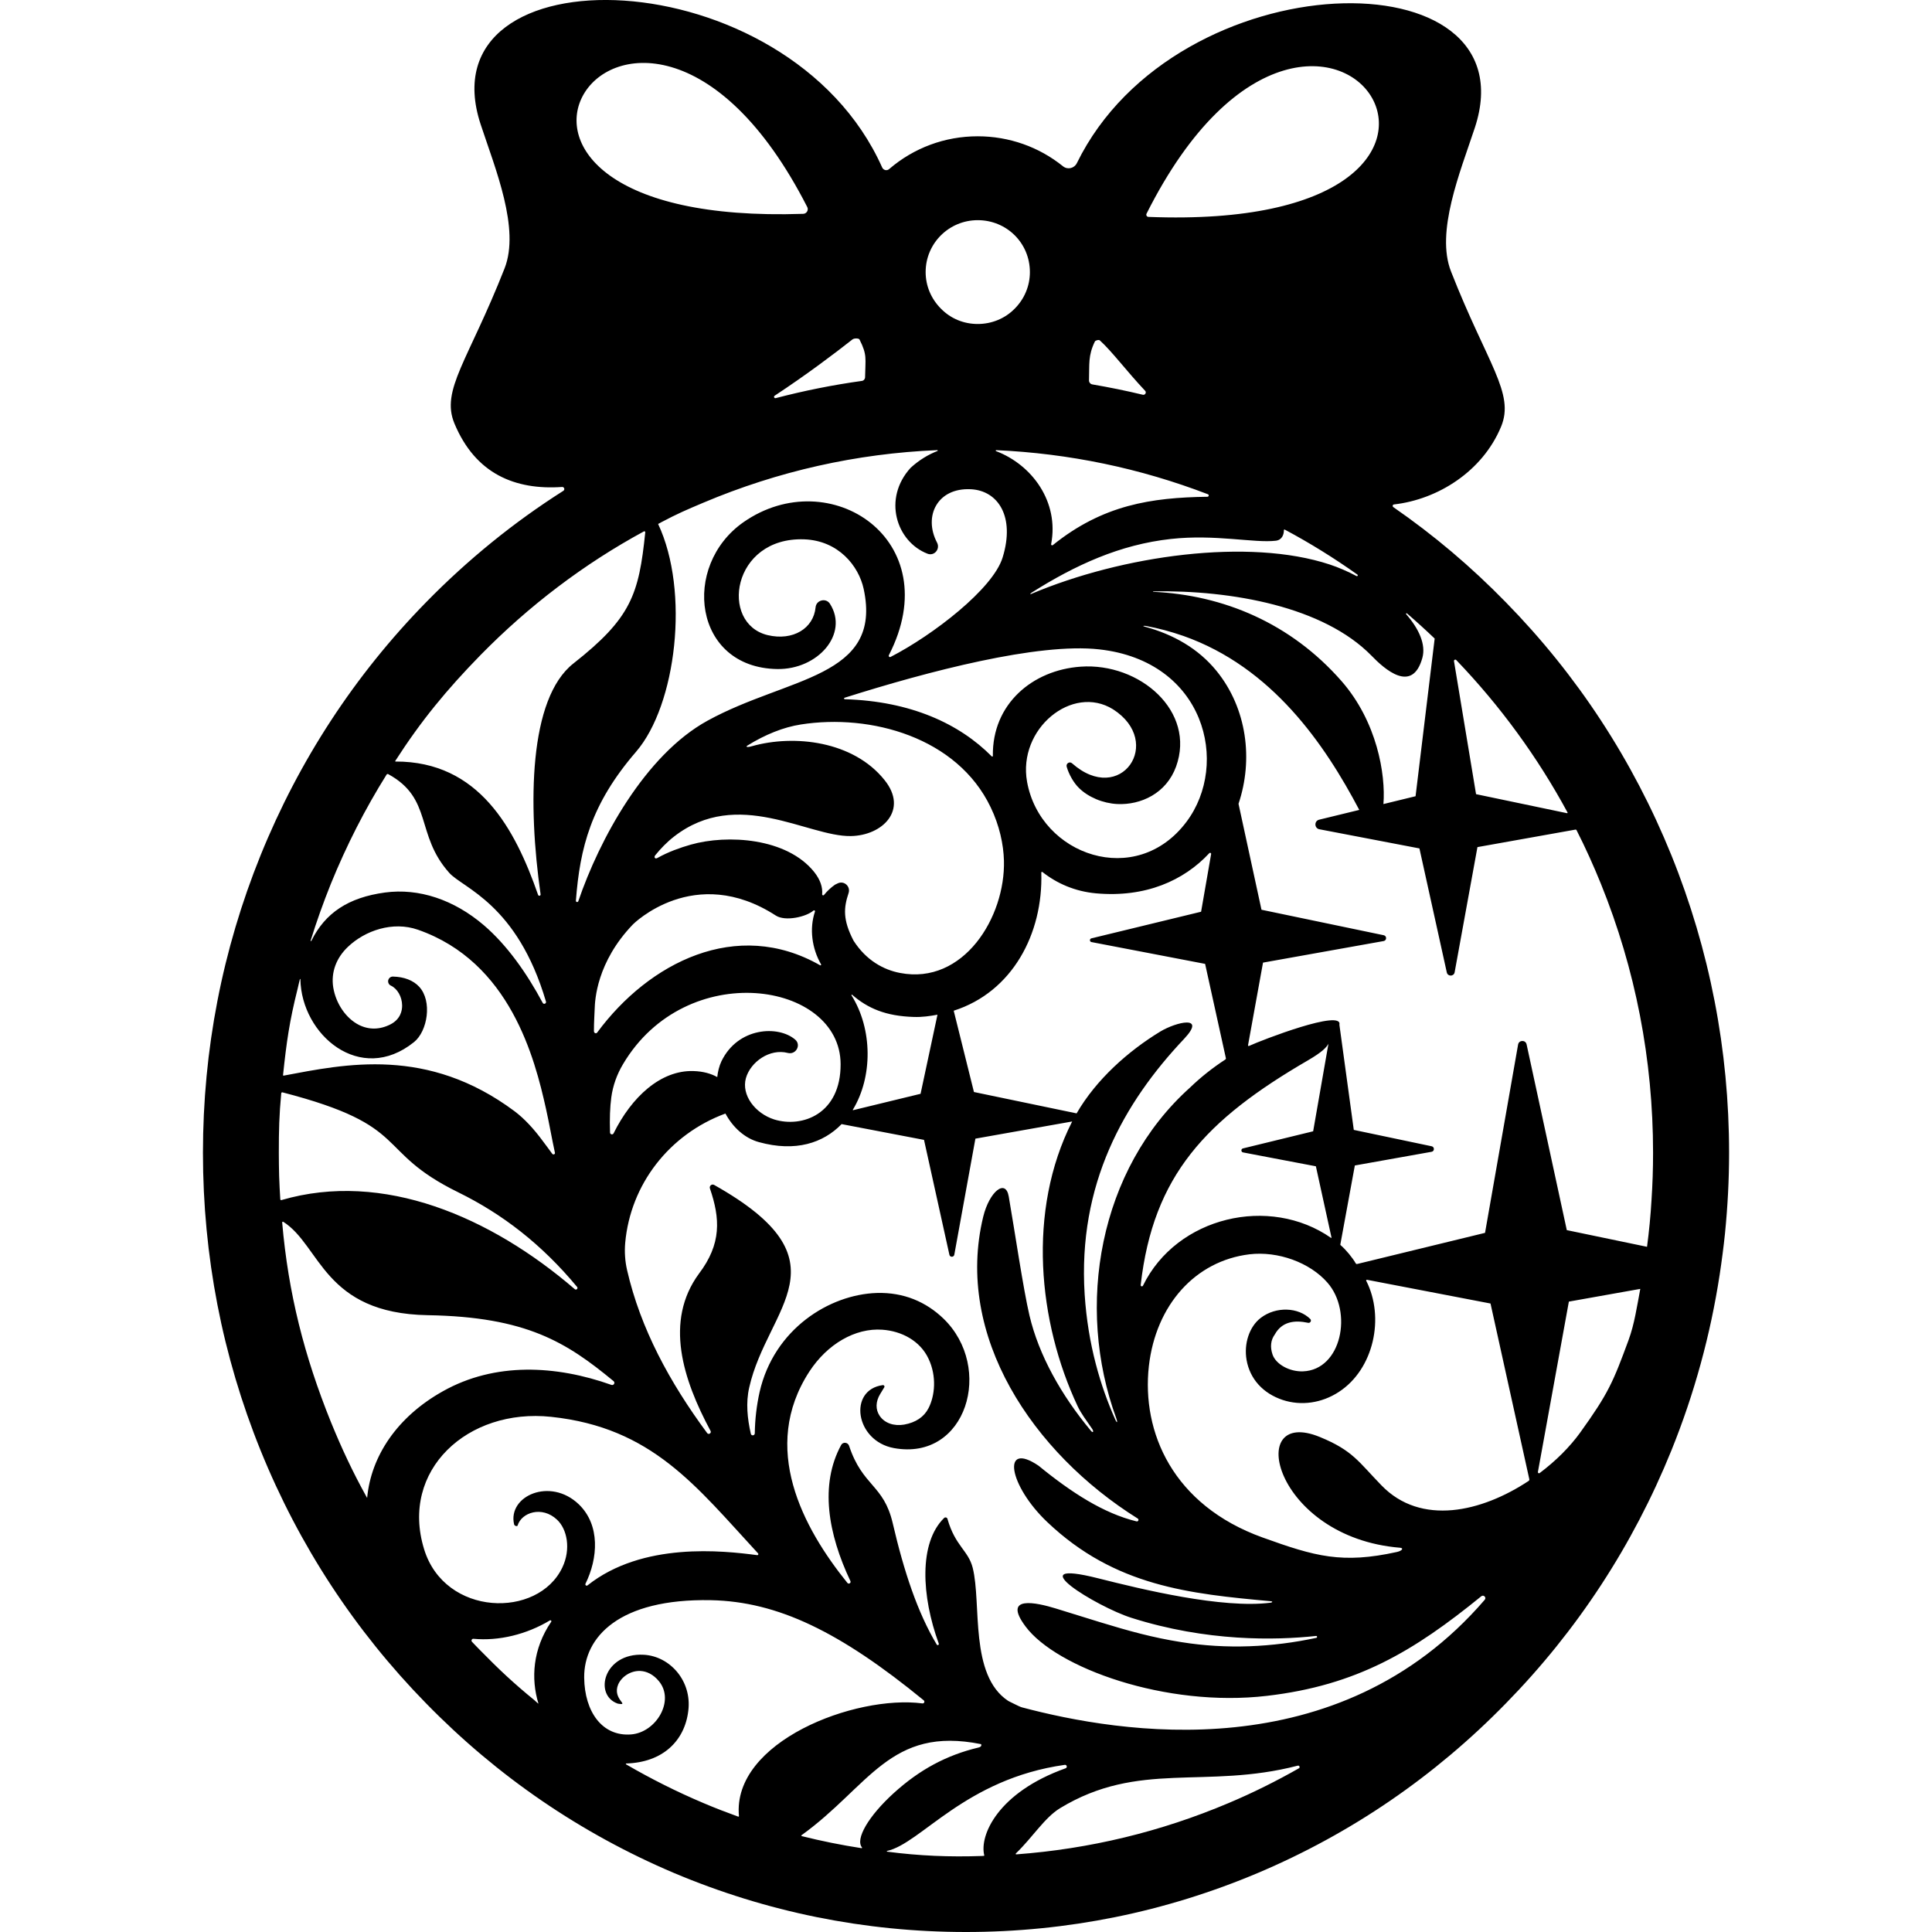 <?xml version="1.0" encoding="utf-8"?>
<!-- Generator: Adobe Illustrator 24.3.0, SVG Export Plug-In . SVG Version: 6.00 Build 0)  -->
<svg version="1.1" id="Слой_1" xmlns="http://www.w3.org/2000/svg" xmlns:xlink="http://www.w3.org/1999/xlink" x="0px" y="0px"
	 viewBox="0 0 720 720" style="enable-background:new 0 0 720 720;" xml:space="preserve">
<style type="text/css">
	.st0{fill-rule:evenodd;clip-rule:evenodd;}
</style>
<g>
	<path class="st0" d="M613.8,464.65l-14.95-3.11l-14.95-3.11l-7.49-34.61l-7.49-34.61c-0.19-0.86-0.9-1.29-1.61-1.27
		c-0.71,0.01-1.4,0.46-1.56,1.33l-6.16,35.09l-6.16,35.09l-23.82,5.8l-23.82,5.8c-0.11,0.03-0.22,0.02-0.31-0.02
		c-0.1-0.04-0.18-0.11-0.23-0.21c-0.58-1.02-1.5-2.3-2.52-3.54c-1.02-1.23-2.14-2.42-3.13-3.25c-0.04-0.03-0.07-0.08-0.08-0.12
		c-0.02-0.05-0.02-0.1-0.01-0.15l2.7-14.71l2.7-14.71l14.3-2.55l14.3-2.55c0.57-0.1,0.86-0.56,0.86-1.02s-0.27-0.92-0.83-1.04
		l-14.51-3.05l-14.51-3.05l-2.68-19.58l-2.68-19.58c0.7-3-6.5-1.6-14.49,0.84c-7.98,2.44-16.76,5.91-19.21,7.04
		c-0.09,0.04-0.19,0.02-0.26-0.03c-0.07-0.05-0.11-0.15-0.09-0.25l2.79-15.39l2.79-15.39l22.48-4.02l22.48-4.02
		c0.6-0.11,0.9-0.59,0.91-1.07c0.01-0.48-0.28-0.97-0.88-1.1l-22.78-4.75l-22.78-4.75l-4.28-19.74l-4.28-19.74
		c2.76-8.2,3.57-17.07,2.25-25.65s-4.74-16.85-10.43-23.85c-3.41-4.2-7.47-7.62-11.98-10.34c-4.51-2.72-9.48-4.74-14.73-6.16
		c-0.68-0.18-0.71-0.27-0.49-0.31c0.21-0.03,0.66-0.01,0.92,0.04c2.27,0.42,4.56,0.93,6.88,1.55c2.32,0.62,4.67,1.34,7.03,2.16
		c16.54,5.84,29.69,15.92,40.33,27.6s18.76,24.97,25.22,37.24l-7.47,1.82l-7.47,1.82c-0.96,0.23-1.42,1.03-1.4,1.82
		c0.02,0.79,0.52,1.57,1.48,1.75l18.64,3.57l18.64,3.57l5.1,23.11l5.1,23.11c0.18,0.79,0.83,1.18,1.48,1.17
		c0.65-0.01,1.29-0.42,1.44-1.22l4.25-23.33l4.25-23.33l18.26-3.26l18.26-3.26c0.08-0.02,0.17,0,0.24,0.03
		c0.07,0.04,0.13,0.1,0.17,0.17c1.65,3.25,3.23,6.54,4.74,9.87s2.95,6.7,4.33,10.1c6.45,15.92,11.31,32.32,14.56,49.08
		c3.25,16.76,4.89,33.88,4.89,51.22c0,5.89-0.19,11.76-0.58,17.6C615.13,453.08,614.56,458.88,613.8,464.65L613.8,464.65
		L613.8,464.65z M116.07,350.56c2.55-5.15,5.98-9.18,10.48-12.14c4.5-2.97,10.08-4.88,16.95-5.81c6.29-0.84,12.7-0.18,18.93,1.88
		c6.23,2.06,12.29,5.53,17.87,10.3c4.31,3.69,8.31,8.15,11.98,13.08c3.67,4.93,7,10.32,9.97,15.87c0.19,0.35,0.55,0.41,0.83,0.3
		c0.28-0.12,0.49-0.42,0.38-0.8c-5.36-18.22-13.1-28.79-20.15-35.51c-7.04-6.72-13.38-9.61-15.9-12.46
		c-6.36-7.12-7.86-14.03-9.86-20.3c-2-6.27-4.5-11.9-12.86-16.47c-0.11-0.06-0.23-0.07-0.34-0.04c-0.11,0.03-0.22,0.1-0.28,0.2
		c-4.02,6.42-7.76,13.03-11.22,19.81c-3.46,6.79-6.64,13.75-9.54,20.87c-1.4,3.49-2.73,6.99-3.99,10.52
		c-1.26,3.53-2.44,7.08-3.55,10.64c-0.08,0.25-0.01,0.27,0.09,0.22C115.96,350.67,116.07,350.56,116.07,350.56z M110.88,368.62
		c-1.5,5.99-2.53,10.91-3.34,15.88c-0.81,4.96-1.41,9.98-2.06,16.16c-0.01,0.06,0.02,0.11,0.06,0.15s0.1,0.06,0.15,0.05
		c11.49-2.16,24.89-4.9,39.48-4.07s30.37,5.23,46.61,17.35c1.85,1.39,3.67,3.06,5.46,4.97c1.79,1.91,3.55,4.07,5.26,6.41
		c0.44,0.6,1,1.34,1.58,2.11c0.58,0.77,1.18,1.59,1.72,2.35c0.16,0.23,0.44,0.28,0.67,0.2c0.23-0.08,0.4-0.27,0.34-0.55
		c-0.6-2.78-1.11-5.41-1.63-8.08c-0.52-2.66-1.04-5.36-1.69-8.27c-2.09-9.41-5.43-23.11-12.54-35.96
		c-7.11-12.85-18-24.84-35.2-30.84c-4.7-1.64-9.62-1.56-14.16-0.32c-4.54,1.24-8.7,3.64-11.87,6.65c-2.24,2.11-3.84,4.51-4.77,7.08
		c-0.93,2.57-1.2,5.3-0.76,8.08c0.49,3.01,1.67,5.88,3.33,8.32c1.66,2.43,3.8,4.42,6.21,5.65c1.85,0.93,3.79,1.39,5.75,1.37
		c1.97-0.02,3.97-0.52,5.94-1.51c1.95-0.97,3.07-2.3,3.7-3.61c0.63-1.31,0.76-2.62,0.74-3.53c-0.02-1.6-0.46-3.16-1.2-4.45
		s-1.78-2.34-2.99-2.9c-0.39-0.18-0.68-0.47-0.85-0.83c-0.17-0.36-0.22-0.77-0.14-1.17c0.11-0.4,0.33-0.76,0.64-1
		s0.7-0.39,1.12-0.37c2.1,0.05,3.99,0.4,5.63,1.04s3.03,1.55,4.13,2.73c2.5,2.69,3.28,6.84,2.81,10.83c-0.47,3.98-2.2,7.8-4.72,9.82
		c-10.03,8.07-20.52,7.36-28.56,2.07s-13.6-15.18-13.78-25.47c0-0.14-0.05-0.15-0.1-0.13c-0.05,0.02-0.09,0.08-0.09,0.08l-0.45,1.87
		L110.88,368.62z M606.9,499.45c-2.87,7.79-4.74,12.74-7.21,17.57c-2.47,4.84-5.56,9.57-10.86,16.94c-1.89,2.61-4.14,5.22-6.67,7.76
		c-2.53,2.53-5.36,4.98-8.38,7.25c-0.15,0.11-0.32,0.1-0.46,0.02c-0.13-0.08-0.22-0.24-0.19-0.42l5.77-31.75l5.77-31.75l13.31-2.37
		l13.31-2.37c-0.62,3.22-1.15,6.47-1.82,9.69C608.82,493.21,608.03,496.38,606.9,499.45L606.9,499.45L606.9,499.45z M514.83,553.55
		c-4.28-4.4-6.93-7.63-10.05-10.4s-6.71-5.08-12.88-7.61c-14.14-5.82-18.47,3.52-13.36,14.81c5.1,11.28,19.64,24.51,43.23,26.45
		c0.71,0.06,0.91,0.34,0.68,0.67c-0.23,0.32-0.87,0.68-1.84,0.9c-10.21,2.25-17.82,2.67-25.33,1.65c-7.51-1.02-14.91-3.5-24.72-7.03
		c-16.77-6.03-28.05-15.87-34.81-27.26c-6.75-11.39-8.97-24.35-7.6-36.63c1.3-11.42,5.64-21.21,12.16-28.47
		c6.52-7.25,15.24-11.96,25.32-13.19c5.3-0.63,10.94,0.13,16.06,1.99c5.12,1.86,9.74,4.82,13,8.56c4.79,5.45,6.1,13.6,4.42,20.44
		c-1.68,6.84-6.36,12.38-13.54,12.63c-2.52,0.09-5.05-0.58-7.1-1.72s-3.63-2.76-4.24-4.57c-0.48-1.41-0.64-2.75-0.5-4.01
		s0.59-2.41,1.35-3.45c1.32-2.38,3.13-3.74,5.27-4.37c2.13-0.63,4.58-0.52,7.16,0.03c0.4,0.09,0.75-0.12,0.92-0.43
		c0.17-0.3,0.16-0.7-0.13-0.99c-2.19-2.18-5.38-3.39-8.74-3.49s-6.9,0.89-9.79,3.13c-2.08,1.62-3.65,3.99-4.56,6.73
		c-0.92,2.74-1.18,5.83-0.65,8.89c0.62,3.54,2.15,6.66,4.45,9.2c2.3,2.54,5.36,4.5,9.04,5.72c3.45,1.13,7.08,1.42,10.64,0.91
		c3.56-0.51,7.06-1.82,10.24-3.9c6.54-4.24,10.83-11.19,12.62-18.79c1.79-7.59,1.07-15.82-2.39-22.62c-0.05-0.1-0.04-0.21,0.02-0.29
		c0.06-0.08,0.16-0.12,0.27-0.1l23.01,4.42l23.01,4.42l7.23,32.74l7.23,32.74c0.03,0.12,0.02,0.25-0.03,0.36
		c-0.05,0.11-0.12,0.21-0.23,0.28c-8.75,5.79-18.77,10.01-28.45,10.88C531.51,563.64,522.18,561.16,514.83,553.55L514.83,553.55
		L514.83,553.55z M375.72,633.87c-7.27-4.8-9.74-13.85-10.81-23.37c-1.07-9.52-0.73-19.52-2.41-26.22
		c-0.83-3.27-2.46-5.28-4.24-7.75s-3.72-5.39-5.17-10.5c-0.08-0.28-0.29-0.45-0.54-0.51c-0.25-0.06-0.52,0-0.73,0.21
		c-4.72,4.63-6.83,11.9-6.95,20.23c-0.12,8.33,1.75,17.71,4.98,26.55c0.09,0.24-0.03,0.44-0.21,0.53c-0.18,0.09-0.41,0.06-0.54-0.16
		c-3.57-5.96-6.63-12.76-9.31-20.32s-5-15.88-7.09-24.89c-1.69-7.26-4.5-10.67-7.52-14.17c-3.01-3.5-6.23-7.08-8.75-14.69
		c-0.22-0.67-0.79-1.05-1.39-1.12c-0.6-0.06-1.23,0.19-1.56,0.81c-4.04,7.43-5.26,15.71-4.43,24.33c0.83,8.62,3.71,17.58,7.87,26.37
		c0.17,0.36,0.02,0.69-0.24,0.85s-0.62,0.16-0.87-0.14c-8.32-10.3-16.47-22.9-20.24-36.47c-3.77-13.57-3.16-28.11,6.04-42.28
		c3.36-5.15,7.64-9.24,12.34-11.94c4.69-2.7,9.8-4.03,14.82-3.68c3.63,0.25,7.16,1.28,10.18,3.09c3.02,1.81,5.53,4.39,7.09,7.73
		c1.55,3.27,2.14,6.72,2.05,9.94s-0.87,6.19-2.07,8.51c-0.85,1.64-2.03,2.96-3.55,3.98s-3.35,1.72-5.5,2.11
		c-1.9,0.33-3.72,0.19-5.3-0.36c-1.58-0.56-2.91-1.53-3.82-2.87c-0.81-1.18-1.2-2.52-1.17-3.91c0.03-1.39,0.48-2.85,1.34-4.25
		l0.76-1.25l0.76-1.25c0.12-0.2,0.1-0.42-0.01-0.58c-0.11-0.16-0.31-0.27-0.54-0.24c-6.49,0.87-9.07,6.08-8.22,11.4
		c0.85,5.32,5.14,10.75,12.39,12.07c13.54,2.46,22.88-5.05,26.47-15.46s1.41-23.72-8.08-32.85c-3.19-3.06-6.86-5.51-11-7.16
		c-4.14-1.65-8.74-2.49-13.8-2.34c-8.84,0.28-18.42,3.64-26.46,9.87c-8.04,6.23-14.54,15.32-17.21,27.07
		c-0.55,2.48-0.98,5.01-1.28,7.57c-0.3,2.56-0.47,5.17-0.51,7.8c-0.01,0.45-0.33,0.71-0.67,0.74c-0.35,0.04-0.71-0.15-0.81-0.59
		c-0.65-2.87-1.12-5.75-1.27-8.62s0.02-5.75,0.67-8.59c3.38-15.06,12.8-26.8,15.04-38.34c2.23-11.54-2.72-22.89-28.1-37.17
		c-0.44-0.25-0.91-0.16-1.24,0.11c-0.32,0.27-0.5,0.72-0.34,1.19c1.91,5.6,3.01,10.76,2.56,15.91c-0.44,5.15-2.43,10.31-6.67,15.89
		c-6.47,8.84-7.96,18.69-6.55,28.72c1.42,10.04,5.74,20.26,10.89,29.84c0.22,0.41,0.04,0.8-0.26,0.99c-0.3,0.19-0.73,0.19-1.01-0.19
		c-6.97-9.43-13.18-19.15-18.27-29.25c-5.09-10.09-9.06-20.56-11.56-31.46c-0.38-1.67-0.64-3.36-0.75-5.07
		c-0.12-1.7-0.1-3.42,0.05-5.12c0.98-10.85,5.06-20.96,11.53-29.32c6.47-8.36,15.32-14.98,25.82-18.85l0,0l0,0
		c1.36,2.53,3.13,4.83,5.25,6.68c2.11,1.85,4.56,3.25,7.26,3.98c6.82,1.88,12.8,1.96,17.94,0.69c5.14-1.27,9.43-3.89,12.84-7.41
		l15.36,2.94l15.36,2.94l4.73,21.41l4.73,21.41c0.11,0.5,0.52,0.74,0.93,0.73s0.81-0.27,0.9-0.77l3.93-21.62l3.93-21.62l18.03-3.2
		l18.03-3.2c-8.45,16.64-11.61,35.37-10.83,53.83c0.79,18.47,5.53,36.67,12.87,52.28c0.63,1.35,1.43,2.65,2.35,4.02
		s1.96,2.8,3.06,4.42c0.35,0.51,0.43,0.94,0.33,1.11c-0.1,0.17-0.4,0.09-0.81-0.41c-5.51-6.61-10.35-13.63-14.26-20.87
		c-3.91-7.23-6.88-14.68-8.63-22.12c-1.14-4.87-2.5-12.65-3.86-20.86c-1.36-8.21-2.71-16.86-3.86-23.47
		c-0.58-3.34-2.38-3.82-4.32-2.27s-4.03,5.11-5.19,9.84c-5.38,22.2-0.77,44.2,10.08,63.71c10.85,19.51,27.94,36.53,47.5,48.76
		c0.28,0.18,0.33,0.48,0.23,0.72c-0.1,0.24-0.35,0.42-0.67,0.34c-6.14-1.5-12.2-4.17-18.25-7.73s-12.12-7.99-18.25-13.01
		c-6.99-4.73-9.78-2.88-9.02,1.85s5.08,12.36,12.3,19.19c12.59,11.96,25.84,18.63,39.73,22.66c13.89,4.03,28.41,5.41,43.56,6.8
		c0.36,0.03,0.52,0.15,0.5,0.26s-0.23,0.24-0.63,0.29c-8.98,1.15-21-0.1-32.79-2.15c-11.79-2.05-23.34-4.9-31.39-6.93
		c-15.23-3.85-15.38-1.2-10.11,2.93c5.27,4.13,15.96,9.73,22.4,11.77c14.02,4.46,27.46,6.57,39.28,7.35
		c11.82,0.78,22.02,0.24,29.56-0.58c0.23-0.03,0.37,0.13,0.39,0.3c0.02,0.17-0.06,0.37-0.29,0.41c-8.19,1.76-16.54,2.83-24.95,3.13
		c-8.41,0.3-16.9-0.18-25.36-1.54c-5.27-0.83-10.18-1.87-15.08-3.11c-4.9-1.24-9.8-2.67-15.03-4.27l-8.37-2.59l-8.37-2.59
		c-3.47-1.06-8.49-2.35-11.53-1.89c-3.04,0.46-4.11,2.67,0.33,8.61c5.71,7.69,18.77,15.26,35.13,20.36s36,7.72,54.86,5.5
		c16.72-1.95,30.37-6.09,43-12.31c12.63-6.22,24.23-14.52,36.86-24.8c0.43-0.35,0.94-0.24,1.24,0.07c0.31,0.31,0.41,0.81,0.04,1.24
		c-27.36,31.78-61.41,44.21-93.16,47.49c-31.75,3.28-61.18-2.59-79.31-7.4c-0.57-0.15-1.86-0.77-3.01-1.35
		C376.73,634.41,375.72,633.87,375.72,633.87z M457.88,671.94c-12.66,5.36-25.64,9.64-38.85,12.83c-13.21,3.19-26.67,5.29-40.29,6.3
		c-0.1,0.01-0.17-0.05-0.2-0.12c-0.03-0.07-0.02-0.16,0.05-0.23c3.11-2.99,5.76-6.3,8.36-9.31c2.6-3.01,5.14-5.72,8.03-7.51
		c14.75-8.97,28.29-10.71,42.46-11.32c14.17-0.61,28.96-0.1,46.2-4.57c0.3-0.08,0.55,0.09,0.64,0.32c0.1,0.23,0.05,0.51-0.23,0.67
		c-4.22,2.4-8.51,4.68-12.87,6.84C466.82,668.01,462.38,670.04,457.88,671.94L457.88,671.94L457.88,671.94z M365.95,691.67
		c-6.08,0.21-11.9,0.2-17.71-0.06c-5.81-0.26-11.61-0.76-17.63-1.55c-0.07-0.01-0.11-0.07-0.12-0.13c0-0.06,0.03-0.12,0.1-0.14
		c6.33-1.4,13.6-8.11,23.92-15.13c10.33-7.01,23.72-14.33,42.3-16.95c0.39-0.06,0.66,0.2,0.73,0.5c0.07,0.3-0.05,0.65-0.42,0.78
		c-12.64,4.51-20.69,10.77-25.34,16.83c-4.65,6.06-5.91,11.91-4.97,15.63c0.01,0.03-0.02,0.08-0.05,0.11
		c-0.03,0.04-0.06,0.07-0.06,0.07l-0.38,0.01L365.95,691.67z M298.64,683.98c12.71-9.15,20.96-19.36,30.28-26.42
		c9.32-7.06,19.71-10.99,36.7-7.57c0,0,0.13,0.23,0.08,0.5s-0.29,0.59-1.03,0.76c-5.99,1.42-11.48,3.49-16.67,6.28
		c-5.19,2.79-10.08,6.31-14.87,10.65c-4.79,4.35-8.4,8.66-10.5,12.27c-2.09,3.61-2.67,6.5-1.4,8.02c0.05,0.06,0.05,0.14,0.01,0.2
		c-0.03,0.06-0.1,0.1-0.18,0.09c-3.75-0.58-7.48-1.24-11.19-1.99c-3.71-0.75-7.4-1.58-11.07-2.5c-0.07-0.02-0.13-0.07-0.16-0.13
		C298.61,684.07,298.6,684.01,298.64,683.98z M275.11,677.01c-2.17-0.79-4.34-1.6-6.5-2.44c-2.16-0.84-4.32-1.71-6.45-2.62
		c-4.98-2.11-9.87-4.36-14.67-6.77c-4.81-2.41-9.53-4.96-14.17-7.66c-0.08-0.04-0.1-0.12-0.08-0.19s0.08-0.13,0.17-0.13
		c6.72-0.2,12.17-2.27,16.1-5.73s6.35-8.28,7.01-14c0.67-5.52-1.04-10.59-4.14-14.34c-3.1-3.75-7.59-6.19-12.49-6.45
		c-7.48-0.4-12.17,3.37-13.85,7.63c-1.68,4.27-0.35,9.02,4.2,10.59c2.38,0.39,1.83-0.01,0.98-1.2c-0.85-1.19-2-3.17-0.84-5.95
		c0.62-1.42,1.77-2.73,3.23-3.65s3.23-1.47,5.08-1.38c1.16,0.07,2.34,0.38,3.5,0.99s2.28,1.51,3.34,2.78
		c3.05,3.66,2.79,8.44,0.61,12.41s-6.28,7.1-10.93,7.47c-5.35,0.42-9.69-1.66-12.71-5.46c-3.02-3.8-4.72-9.3-4.79-15.72
		c-0.07-7.51,3.15-14.89,10.69-20.31c7.53-5.42,19.38-8.87,36.55-8.54c12.44,0.26,24.45,3.19,37.26,9.26
		c12.81,6.07,26.42,15.27,42.04,28.06c0.25,0.21,0.29,0.51,0.19,0.76c-0.1,0.25-0.35,0.43-0.67,0.39
		c-12.52-1.64-30.27,1.93-44.56,9.37c-14.29,7.45-25.13,18.77-23.82,32.65c0,0.05-0.04,0.11-0.09,0.14
		C275.23,677,275.16,677.03,275.11,677.01z M192.89,568.53c0.72-2.43,2.99-4.3,5.78-4.9c2.79-0.6,6.1,0.07,8.9,2.7
		c1.9,1.76,3.21,4.5,3.65,7.66c0.43,3.16-0.02,6.73-1.64,10.14c-4.53,9.59-15.49,14.17-26.28,13.22
		c-10.79-0.95-21.41-7.45-25.25-20.01c-4.53-14.72-0.46-27.88,8.62-36.95s23.18-14.03,38.71-12.38c18.88,2,32.38,8.48,44.05,17.57
		c11.68,9.1,21.53,20.82,33.09,33.33c0.12,0.13,0.13,0.3,0.06,0.44s-0.21,0.23-0.39,0.21c-6.37-0.84-17.05-2.1-28.7-1.11
		c-11.65,0.99-24.27,4.22-34.53,12.37c-0.21,0.17-0.46,0.14-0.63,0c-0.17-0.14-0.25-0.38-0.13-0.62c2.32-4.72,3.72-10.17,3.52-15.42
		s-1.99-10.29-6.03-14.18c-5.33-5.09-11.97-5.86-16.97-4.04c-5,1.82-8.36,6.24-7.13,11.52c0.07,0.31,0.36,0.52,0.65,0.61
		C192.54,568.77,192.83,568.73,192.89,568.53z M199.19,633.63c-3.79-3.08-7.11-5.96-10.35-8.95s-6.39-6.1-9.85-9.63
		c-0.52-0.53-1.04-1.07-1.56-1.6c-0.51-0.53-1.02-1.07-1.53-1.6c-0.21-0.22-0.22-0.51-0.11-0.75s0.35-0.4,0.65-0.37
		c4.73,0.44,9.68,0.04,14.53-1.13c4.85-1.17,9.61-3.1,13.96-5.72c0.17-0.1,0.34-0.05,0.45,0.06c0.11,0.11,0.15,0.28,0.04,0.44
		c-3.48,5.11-5.37,10.42-6.04,15.6c-0.67,5.18-0.13,10.22,1.25,14.79c0.01,0.04-0.01,0.06-0.03,0.07c-0.02,0.01-0.05,0.02-0.05,0.02
		l-0.69-0.61L199.19,633.63z M136.41,557.51c-2.52-4.56-4.8-9.01-6.94-13.54c-2.15-4.53-4.16-9.15-6.15-14.02
		c-4.97-12.32-8.94-24.31-11.95-36.52c-3.01-12.21-5.07-24.64-6.21-37.85c-0.01-0.11,0.05-0.2,0.13-0.25s0.19-0.06,0.28,0
		c6.96,4.41,10.71,12.94,17.58,20.46c6.87,7.51,16.85,14.01,36.27,14.34c18.41,0.31,31.34,2.84,41.86,7.1
		c10.51,4.26,18.61,10.24,27.37,17.47c0.36,0.29,0.38,0.73,0.2,1.04s-0.56,0.52-0.99,0.37c-10.34-3.68-21.19-5.81-31.87-5.67
		c-10.68,0.15-21.2,2.57-30.89,8.01c-8.56,4.78-15.27,10.84-20.02,17.65c-4.75,6.81-7.54,14.36-8.26,22.14l-0.2-0.36L136.41,557.51z
		 M103.91,429.64c0-4.22,0.03-7.72,0.16-11.2c0.13-3.47,0.36-6.92,0.74-11.02c0.01-0.11,0.07-0.21,0.16-0.27
		c0.09-0.06,0.2-0.09,0.31-0.06c24.43,6.32,32.85,11.73,39.15,17.52c6.3,5.79,10.48,11.95,26.42,19.77
		c8.17,4.02,15.92,8.84,23.27,14.64s14.33,12.6,20.94,20.57c0.24,0.29,0.17,0.62-0.04,0.82c-0.2,0.2-0.54,0.27-0.82,0.02
		c-15.67-13.48-33.52-24.55-52.19-30.86c-18.67-6.31-38.16-7.87-57.13-2.33c-0.1,0.03-0.2,0.01-0.28-0.04
		c-0.08-0.05-0.13-0.14-0.14-0.24c-0.19-2.87-0.33-5.75-0.43-8.64C103.96,435.45,103.91,432.55,103.91,429.64L103.91,429.64
		L103.91,429.64z M179,244.2c9.08-9.26,18.72-17.76,28.9-25.47c10.17-7.71,20.87-14.62,32.07-20.7c0.12-0.06,0.25-0.05,0.35,0.02
		c0.1,0.07,0.16,0.19,0.15,0.32c-1.19,11.61-2.51,19.61-6.22,26.81s-9.81,13.62-20.55,22.07c-8.33,6.55-12.59,19.68-14.16,35.36
		c-1.57,15.68-0.47,33.91,1.92,50.67c0.04,0.29-0.14,0.48-0.36,0.53c-0.22,0.05-0.47-0.04-0.57-0.32
		c-4.3-12.35-9.82-24.8-18.15-34.14c-8.33-9.35-19.47-15.59-35-15.55c-0.05,0-0.08-0.02-0.1-0.06c-0.02-0.03-0.02-0.08,0-0.12
		c4.81-7.49,9.6-14.13,14.76-20.51C167.19,256.75,172.72,250.63,179,244.2L179,244.2L179,244.2z M217,36.07
		c4.92-9.61,17.57-15.61,33.15-11.08s34.07,19.62,50.69,52.17c0.29,0.56,0.23,1.19-0.06,1.67c-0.29,0.49-0.81,0.84-1.44,0.86
		c-36.62,1.24-59.47-5.24-72.03-14.24C214.75,56.45,212.48,44.93,217,36.07L217,36.07L217,36.07z M320.3,126.5
		c1.48,2.92,2.03,4.7,2.19,6.62c0.16,1.92-0.05,3.98-0.1,7.47c0,0.35-0.14,0.66-0.35,0.91s-0.51,0.41-0.86,0.46
		c-5.41,0.75-10.79,1.66-16.14,2.73c-5.35,1.07-10.67,2.3-15.95,3.68c-0.28,0.07-0.5-0.07-0.59-0.28c-0.09-0.2-0.05-0.47,0.19-0.62
		c6-3.96,11.55-7.86,16.45-11.45s9.16-6.85,12.57-9.54c0.32-0.25,0.91-0.36,1.44-0.35S320.18,126.27,320.3,126.5z M364.37,82.05
		c5.39,0,10.25,2.13,13.76,5.61s5.68,8.32,5.68,13.74c0,2.57-0.5,5.07-1.47,7.38c-0.96,2.32-2.39,4.45-4.24,6.3
		c-1.81,1.83-3.94,3.25-6.27,4.2c-2.33,0.96-4.86,1.46-7.46,1.46c-2.61,0-5.12-0.5-7.44-1.46c-2.32-0.96-4.44-2.39-6.26-4.24
		c-1.83-1.83-3.26-3.96-4.23-6.27c-0.97-2.31-1.48-4.81-1.48-7.38c0-5.35,2.17-10.19,5.69-13.69
		C354.16,84.21,359.01,82.05,364.37,82.05L364.37,82.05L364.37,82.05z M409.88,126.86c2.26,2.04,4.75,4.91,7.54,8.17
		c2.79,3.27,5.88,6.94,9.33,10.6c0.31,0.32,0.31,0.74,0.12,1.06c-0.18,0.31-0.55,0.52-0.98,0.42c-3.11-0.75-6.23-1.44-9.36-2.08
		c-3.13-0.64-6.28-1.23-9.44-1.77c-0.37-0.06-0.69-0.26-0.91-0.53s-0.35-0.62-0.34-0.99c0.09-3.02,0-5.33,0.2-7.54
		c0.21-2.21,0.71-4.31,1.99-6.93c0.11-0.22,0.47-0.4,0.86-0.49C409.28,126.67,409.69,126.68,409.88,126.86z M511.73,37.26
		c4.55,8.94,2.23,20.56-10.54,29.59c-12.77,9.02-35.98,15.45-73.21,13.98c-0.29-0.01-0.54-0.18-0.67-0.41
		c-0.14-0.23-0.16-0.52-0.03-0.78c16.68-33.21,35.33-48.64,51.04-53.34C494.02,21.6,506.79,27.61,511.73,37.26L511.73,37.26
		L511.73,37.26z M384.36,220.92c8.22-5.21,16.5-9.7,25.08-13.16c8.58-3.46,17.48-5.87,26.96-6.91c8.26-0.91,16.01-0.51,22.71,0
		c6.7,0.51,12.34,1.14,16.37,0.66c1.19-0.15,1.95-0.76,2.4-1.53c0.45-0.77,0.6-1.68,0.59-2.42c0-0.08,0.05-0.15,0.11-0.19
		c0.07-0.04,0.15-0.04,0.22,0c4.69,2.5,9.29,5.15,13.8,7.95s8.94,5.74,13.27,8.82c0.16,0.12,0.17,0.3,0.08,0.43
		c-0.08,0.13-0.25,0.21-0.42,0.11c-1.65-0.88-3.32-1.68-4.99-2.4s-3.33-1.36-4.97-1.9c-15.08-4.99-34.4-5.85-54.21-3.66
		c-19.81,2.19-40.12,7.44-57.18,14.67c-0.32,0.13-0.27,0.01-0.15-0.14C384.15,221.11,384.36,220.92,384.36,220.92z M442.17,306.26
		c-9.37,12.51-22.98,15.66-34.87,12.24c-11.89-3.41-22.06-13.39-24.54-27.13c-1.78-9.87,2.43-19,8.99-24.47
		c6.56-5.48,15.46-7.3,23.07-2.55c9.56,6.13,10.26,15.17,6.31,20.67c-3.95,5.5-12.55,7.47-21.61-0.56
		c-0.46-0.41-1.05-0.39-1.47-0.12c-0.43,0.27-0.69,0.79-0.53,1.39c0.42,1.48,1.09,2.99,1.88,4.36c0.79,1.37,1.71,2.59,2.63,3.5
		c1.76,1.76,4.02,3.2,6.49,4.24c2.47,1.04,5.17,1.67,7.81,1.81c4.42,0.21,9-0.78,12.93-3.07s7.2-5.88,9.02-10.86
		c3.73-10.29,0.36-20-6.71-26.94s-17.83-11.11-28.87-10.32c-8.92,0.63-17.17,4.09-23.14,9.82c-5.98,5.73-9.69,13.73-9.55,23.42
		c0,0.12-0.06,0.21-0.14,0.25s-0.19,0.03-0.27-0.05c-6-6.06-13.53-11.21-22.64-14.93s-19.8-6.02-32.13-6.38
		c-0.16,0-0.26-0.11-0.28-0.24c-0.02-0.12,0.03-0.25,0.18-0.3c15.65-4.96,33.68-10.1,50.65-13.69c16.97-3.59,32.87-5.62,44.25-4.35
		c19.72,2.18,31.91,12.84,37.14,25.66C452,280.49,450.27,295.46,442.17,306.26L442.17,306.26L442.17,306.26z M221.62,375.98
		c0.05-1.59,0.22-5.94,2.08-11.65c1.86-5.71,5.4-12.79,12.18-19.84c0.01-0.01,5.73-5.74,15.24-9.02c9.51-3.27,22.82-4.08,38.02,5.74
		c1.77,1.14,4.6,1.26,7.33,0.8c2.73-0.46,5.34-1.49,6.66-2.66c0.14-0.12,0.31-0.12,0.44-0.04c0.13,0.08,0.2,0.23,0.14,0.41
		c-1.07,3.21-1.36,6.65-0.94,10.03c0.41,3.37,1.51,6.68,3.21,9.63c0.07,0.12,0.04,0.24-0.04,0.31c-0.07,0.07-0.19,0.1-0.31,0.04
		c-15.56-8.88-31.52-9.13-45.99-3.9c-14.47,5.23-27.46,15.93-37.08,28.96c-0.21,0.29-0.52,0.34-0.77,0.23
		c-0.25-0.11-0.45-0.39-0.45-0.75c-0.01-1.62,0.06-3.48,0.13-5.04S221.61,376.41,221.62,375.98z M391.73,202.77
		c1.51-7.86-0.26-15.25-4.09-21.31c-3.83-6.06-9.72-10.79-16.44-13.34c-0.1-0.04-0.13-0.13-0.12-0.21s0.08-0.15,0.19-0.15
		c13.56,0.61,26.95,2.29,40.12,5.03c13.17,2.74,26.11,6.55,38.76,11.4c0.25,0.1,0.34,0.33,0.3,0.54c-0.04,0.21-0.21,0.4-0.48,0.4
		c-10.45,0.14-20.2,0.9-29.67,3.49c-9.46,2.6-18.64,7.03-27.93,14.52c-0.15,0.12-0.33,0.12-0.46,0.04
		C391.78,203.11,391.69,202.96,391.73,202.77z M246.46,194.61c3.12-1.64,5.4-2.77,7.72-3.83s4.68-2.06,7.94-3.44
		c13.91-5.88,28.18-10.46,42.73-13.73c14.55-3.27,29.38-5.23,44.44-5.86c0.09,0,0.15,0.06,0.17,0.13c0.01,0.07-0.02,0.15-0.1,0.19
		c-1.73,0.68-3.45,1.52-5.12,2.56c-1.67,1.04-3.3,2.26-4.87,3.7c-5.25,5.75-6.58,12.63-5.15,18.63c1.43,6.01,5.63,11.14,11.43,13.39
		c1.26,0.49,2.47,0.06,3.2-0.8c0.73-0.86,0.99-2.14,0.36-3.34c-2.59-4.94-2.55-10.07-0.31-13.88c2.24-3.82,6.67-6.32,12.89-6.01
		c5.09,0.25,9.23,2.81,11.51,7.2c2.28,4.39,2.7,10.62,0.36,18.2c-1.78,5.87-8.27,13.1-16.29,19.89s-17.57,13.14-25.48,17.21
		c-0.21,0.11-0.42,0.05-0.55-0.09c-0.13-0.14-0.19-0.36-0.08-0.57c11.02-21.46,5.51-39.45-6.78-49.27s-31.34-11.48-47.39-0.3
		c-11.64,8.13-16.32,21.69-14.18,33.28s11.09,21.21,26.72,21.46c7.59,0.13,14.29-3.15,18.21-7.87c3.91-4.72,5.03-10.87,1.45-16.46
		c-0.73-1.14-2-1.5-3.12-1.22c-1.12,0.27-2.09,1.17-2.22,2.52c-0.38,3.95-2.48,7.1-5.67,8.99s-7.46,2.52-12.16,1.41
		c-9.02-2.15-12.38-11.3-10.11-19.81c2.27-8.51,10.17-16.36,23.67-15.9c6.38,0.23,11.46,2.7,15.18,6.19c3.72,3.49,6.08,8,7.01,12.31
		c3.57,16.59-3.49,24.75-15.18,30.82c-11.7,6.07-28.03,10.04-43,18.26c-11.67,6.4-21.75,17.48-29.9,29.83
		c-8.15,12.35-14.35,25.96-18.27,37.45c-0.09,0.26-0.32,0.34-0.53,0.3s-0.39-0.22-0.37-0.49c0.75-9.85,2.15-18.84,5.46-27.81
		c3.31-8.97,8.54-17.93,16.97-27.7c7.5-8.69,12.51-23.63,14.17-39.54c1.66-15.91-0.04-32.79-5.96-45.35l0.62-0.32L246.46,194.61z
		 M268.85,395.52c-0.42,0.91-0.76,1.86-1.01,2.85c-0.26,0.98-0.43,1.99-0.54,3.03c-1.13-0.63-2.42-1.17-3.9-1.56
		c-1.48-0.39-3.14-0.64-5.01-0.69c-6.08-0.18-11.84,2.23-16.91,6.38c-5.07,4.15-9.46,10.05-12.81,16.83
		c-0.16,0.33-0.49,0.44-0.78,0.37c-0.29-0.06-0.54-0.3-0.55-0.67c-0.09-2.61-0.09-4.98-0.01-7.14c0.08-2.16,0.24-4.13,0.48-5.94
		c0.29-2.19,0.82-4.34,1.55-6.41s1.68-4.07,2.81-5.97c11.77-19.88,32.02-27.6,49.34-26.49c17.32,1.11,31.71,11.04,31.76,26.46
		c0.04,9.29-3.54,15.25-8.43,18.49s-11.1,3.75-16.33,2.13c-3.54-1.13-6.61-3.4-8.58-6.17c-1.97-2.78-2.83-6.07-1.95-9.24
		c0.86-3.02,3.08-5.8,5.93-7.61c2.85-1.81,6.32-2.64,9.67-1.77c1.51,0.39,2.79-0.35,3.39-1.44c0.61-1.09,0.54-2.53-0.64-3.54
		c-3.14-2.69-8.47-3.86-13.78-2.75C277.23,385.77,271.93,389.14,268.85,395.52L268.85,395.52L268.85,395.52z M335.42,362.59
		c-3.06-0.58-6.22-1.75-9.19-3.69c-2.98-1.94-5.78-4.66-8.14-8.34c-2.02-3.89-2.94-6.94-3.13-9.72c-0.19-2.77,0.36-5.26,1.28-8.02
		c0.41-1.23-0.01-2.41-0.82-3.15c-0.81-0.74-2.02-1.03-3.19-0.48c-0.17,0.08-0.35,0.16-0.52,0.25c-0.17,0.08-0.35,0.17-0.52,0.25
		c-0.8,0.56-1.55,1.17-2.23,1.81c-0.68,0.64-1.31,1.32-1.88,2.03c-0.12,0.15-0.3,0.18-0.45,0.12c-0.15-0.06-0.26-0.2-0.24-0.39
		c0.11-1.26-0.04-2.6-0.52-3.99s-1.28-2.84-2.46-4.32c-5.09-6.35-13.16-9.87-21.68-11.31c-8.51-1.44-17.47-0.81-24.32,1.14
		c-1.95,0.55-4.04,1.23-6.17,2.05c-2.12,0.82-4.27,1.8-6.31,2.95c-0.4,0.23-0.73,0.14-0.89-0.08s-0.15-0.6,0.14-0.95
		c1.02-1.26,2.11-2.49,3.28-3.67c1.17-1.18,2.43-2.31,3.79-3.36c11.83-9.16,24.28-9.14,35.76-6.85c11.49,2.29,22.02,6.83,30.03,6.71
		c5.92-0.09,11.31-2.52,14.1-6.33c2.79-3.8,2.98-8.98-1.49-14.53c-5.83-7.3-14.26-11.57-23.2-13.46c-8.94-1.89-18.4-1.39-26.27,0.84
		c-0.96,0.27-1.54,0.32-1.8,0.24c-0.26-0.07-0.2-0.26,0.13-0.47c3.32-2.06,6.67-3.77,10.01-5.1c3.34-1.33,6.68-2.27,9.96-2.78
		c13.01-2.04,27.57-0.84,40.43,4.12c12.86,4.96,24.03,13.69,30.26,26.7c1.66,3.43,2.85,6.89,3.66,10.25
		c0.81,3.36,1.22,6.62,1.31,9.67c0.28,10.52-3.48,22.13-10.27,30.54C357.07,359.67,347.25,364.88,335.42,362.59L335.42,362.59
		L335.42,362.59z M317.56,370.71c2.91,2.54,6.04,4.52,9.75,5.92c3.71,1.4,8.01,2.2,13.29,2.36c1.53,0.05,3.03-0.03,4.49-0.19
		c1.46-0.16,2.89-0.39,4.28-0.65l-3.15,14.74l-3.15,14.74l-12.56,3.05l-12.56,3.05c-0.05,0.01-0.1-0.01-0.12-0.04
		c-0.03-0.04-0.03-0.09,0-0.13c3.7-6.08,5.56-13.57,5.5-21.12c-0.06-7.55-2.03-15.16-5.99-21.48c-0.05-0.08-0.03-0.17,0.02-0.22
		C317.4,370.66,317.48,370.64,317.56,370.71z M490.39,434.64l2.91,13.28l2.91,13.28c0.01,0.05-0.01,0.1-0.05,0.12
		c-0.04,0.02-0.09,0.03-0.13,0c-11.42-7.97-25.79-9.97-38.87-6.75s-24.9,11.65-31.21,24.56c-0.11,0.23-0.34,0.29-0.53,0.24
		c-0.19-0.06-0.35-0.23-0.32-0.49c2.33-20.45,8.41-35.85,18.66-48.91c10.25-13.06,24.68-23.77,43.71-34.83
		c2.69-1.57,4.4-2.77,5.53-3.75c1.13-0.98,1.69-1.74,2.07-2.41l-2.85,16.31l-2.85,16.31l-13.08,3.19l-13.08,3.19
		c-0.4,0.1-0.59,0.43-0.58,0.76s0.22,0.66,0.62,0.73l13.57,2.59L490.39,434.64z M449.11,359.21l3.87,17.57l3.87,17.57
		c0.02,0.1,0.01,0.2-0.03,0.29c-0.04,0.09-0.1,0.17-0.19,0.22c-2.39,1.56-4.7,3.22-6.9,4.97c-2.2,1.75-4.28,3.58-6.24,5.47
		c-16.97,15.22-27.69,35.58-32.23,57.37c-4.55,21.8-2.92,45.03,4.78,65.99c0.26,0.7,0.33,1.19,0.25,1.3s-0.31-0.15-0.66-0.93
		c-2.74-6.18-5.29-13.13-7.3-20.89c-2.02-7.76-3.5-16.35-4.11-25.79c-1.3-20.51,2.35-38.37,9.13-54.07
		c6.78-15.7,16.69-29.24,27.89-41.09c4.3-4.56,3.56-6.13,1.01-6.13c-2.54,0-6.89,1.59-9.82,3.35c-6.01,3.66-11.98,8.12-17.36,13.25
		s-10.18,10.92-13.85,17.26l-19.13-3.98l-19.13-3.98l-3.77-15.15l-3.77-15.15c10.92-3.49,19.25-10.65,24.77-19.8
		c5.52-9.14,8.22-20.27,7.87-31.67c0-0.11,0.06-0.2,0.14-0.25c0.08-0.04,0.19-0.04,0.28,0.03c2.72,2.14,5.75,3.95,9.08,5.31
		c3.33,1.36,6.96,2.28,10.91,2.64c9.2,0.82,17.37-0.36,24.43-3.03s13.02-6.82,17.78-11.95c0.13-0.14,0.32-0.16,0.46-0.09
		c0.14,0.07,0.24,0.22,0.21,0.42l-1.87,10.75l-1.87,10.75l-20.44,4.96l-20.44,4.96c-0.37,0.09-0.55,0.4-0.54,0.71
		c0.01,0.31,0.2,0.61,0.57,0.68l21.17,4.06L449.11,359.21z M534.66,237.97l-3.56,29.38l-3.56,29.38l-5.99,1.46l-5.99,1.46
		c0.44-5.54-0.16-13.22-2.52-21.4c-2.36-8.18-6.48-16.86-13.08-24.41c-9.49-10.83-20.51-18.85-32.43-24.32
		c-11.91-5.46-24.71-8.37-37.74-8.97c-0.06,0-0.08-0.05-0.08-0.09c0-0.04,0.03-0.09,0.09-0.09c14.7-0.24,30.57,1.2,44.99,4.97
		s27.39,9.89,36.3,18.99c2.4,2.48,6.21,6.08,9.89,7.36c3.68,1.28,7.23,0.24,9.1-6.55c0.68-2.48,0.36-5.17-0.72-7.93
		c-1.08-2.76-2.93-5.58-5.32-8.32c-0.09-0.1-0.06-0.22,0.01-0.29s0.19-0.1,0.28-0.01c1.75,1.51,3.49,3.04,5.21,4.61
		C531.27,234.77,532.97,236.36,534.66,237.97L534.66,237.97L534.66,237.97z M581.44,302.52l-15.68-3.28l-15.68-3.28l-4.11-24.78
		l-4.11-24.78c-0.04-0.24,0.09-0.43,0.27-0.52c0.18-0.09,0.41-0.08,0.57,0.1c8.19,8.53,15.75,17.55,22.67,27.03
		c6.92,9.48,13.2,19.41,18.8,29.77c0.04,0.07,0.03,0.14-0.01,0.2c-0.04,0.05-0.11,0.09-0.19,0.07l-1.26-0.26L581.44,302.52z
		 M642.86,459.62c0.49-4.96,0.87-9.94,1.13-14.93c0.26-5,0.39-10.01,0.39-15.04c0-19.17-1.81-38.08-5.41-56.61
		c-3.59-18.52-8.96-36.66-16.08-54.29c-7.17-17.7-15.94-34.48-26.24-50.23c-10.3-15.75-22.14-30.46-35.43-44.03
		c-6.48-6.64-13.22-12.93-20.22-18.85s-14.26-11.47-21.75-16.65c-0.21-0.15-0.28-0.38-0.23-0.59c0.05-0.21,0.22-0.38,0.48-0.41
		c8.2-0.94,16.44-4.02,23.5-8.95c7.06-4.92,12.93-11.69,16.39-20c2.61-6.24,1.33-12.08-2.29-20.67s-9.58-19.93-16.34-37.17
		c-2.91-7.39-2.07-16.61,0.18-26.08s5.93-19.18,8.69-27.53c10.7-32.47-17.09-48.15-52.2-46.23s-77.53,21.46-96.12,59.44
		c-0.48,0.97-1.34,1.61-2.3,1.83s-2,0.03-2.85-0.65c-4.49-3.62-9.51-6.42-14.88-8.31s-11.07-2.88-16.92-2.88
		c-6.12,0-12.09,1.08-17.66,3.15s-10.78,5.13-15.37,9.09c-0.42,0.36-0.95,0.46-1.43,0.34c-0.48-0.12-0.91-0.45-1.14-0.95
		c-17.59-39.37-60.42-59.8-96.14-62.19s-64.33,13.29-53.49,46.14c2.76,8.36,6.44,18.07,8.7,27.53c2.26,9.47,3.1,18.69,0.22,26.08
		c-6.78,17.24-12.75,28.58-16.38,37.17c-3.63,8.59-4.91,14.43-2.32,20.67c3.92,9.4,9.57,15.62,16.43,19.33s14.93,4.94,23.68,4.33
		c0.41-0.03,0.7,0.22,0.8,0.53c0.1,0.31,0.02,0.69-0.33,0.91c-9.24,5.87-18.14,12.27-26.67,19.2s-16.7,14.37-24.48,22.33
		c-13.3,13.58-25.13,28.3-35.43,44.06c-10.3,15.75-19.07,32.53-26.24,50.23c-7.13,17.63-12.5,35.76-16.09,54.29
		c-3.59,18.52-5.39,37.43-5.39,56.61c0,19.16,1.81,38.07,5.39,56.59c3.59,18.53,8.96,36.67,16.09,54.3
		c7.17,17.7,15.94,34.47,26.24,50.21c10.3,15.74,22.14,30.46,35.43,44.04c13.3,13.62,27.71,25.74,43.13,36.29
		c15.42,10.55,31.85,19.54,49.18,26.9c17.29,7.3,35.1,12.81,53.29,16.49c18.19,3.68,36.76,5.54,55.58,5.54
		c18.84,0,37.42-1.86,55.62-5.54c18.2-3.69,36.01-9.2,53.32-16.52c17.33-7.34,33.76-16.32,49.18-26.87
		c15.42-10.55,29.84-22.67,43.13-36.29c13.3-13.58,25.13-28.29,35.43-44.04c10.3-15.74,19.07-32.52,26.24-50.21
		c4.28-10.59,7.92-21.36,10.91-32.28c3-10.92,5.36-22.01,7.08-33.23c0.39-2.57,0.75-5.13,1.08-7.69S642.6,462.21,642.86,459.62
		L642.86,459.62L642.86,459.62z"/>
</g>
</svg>
